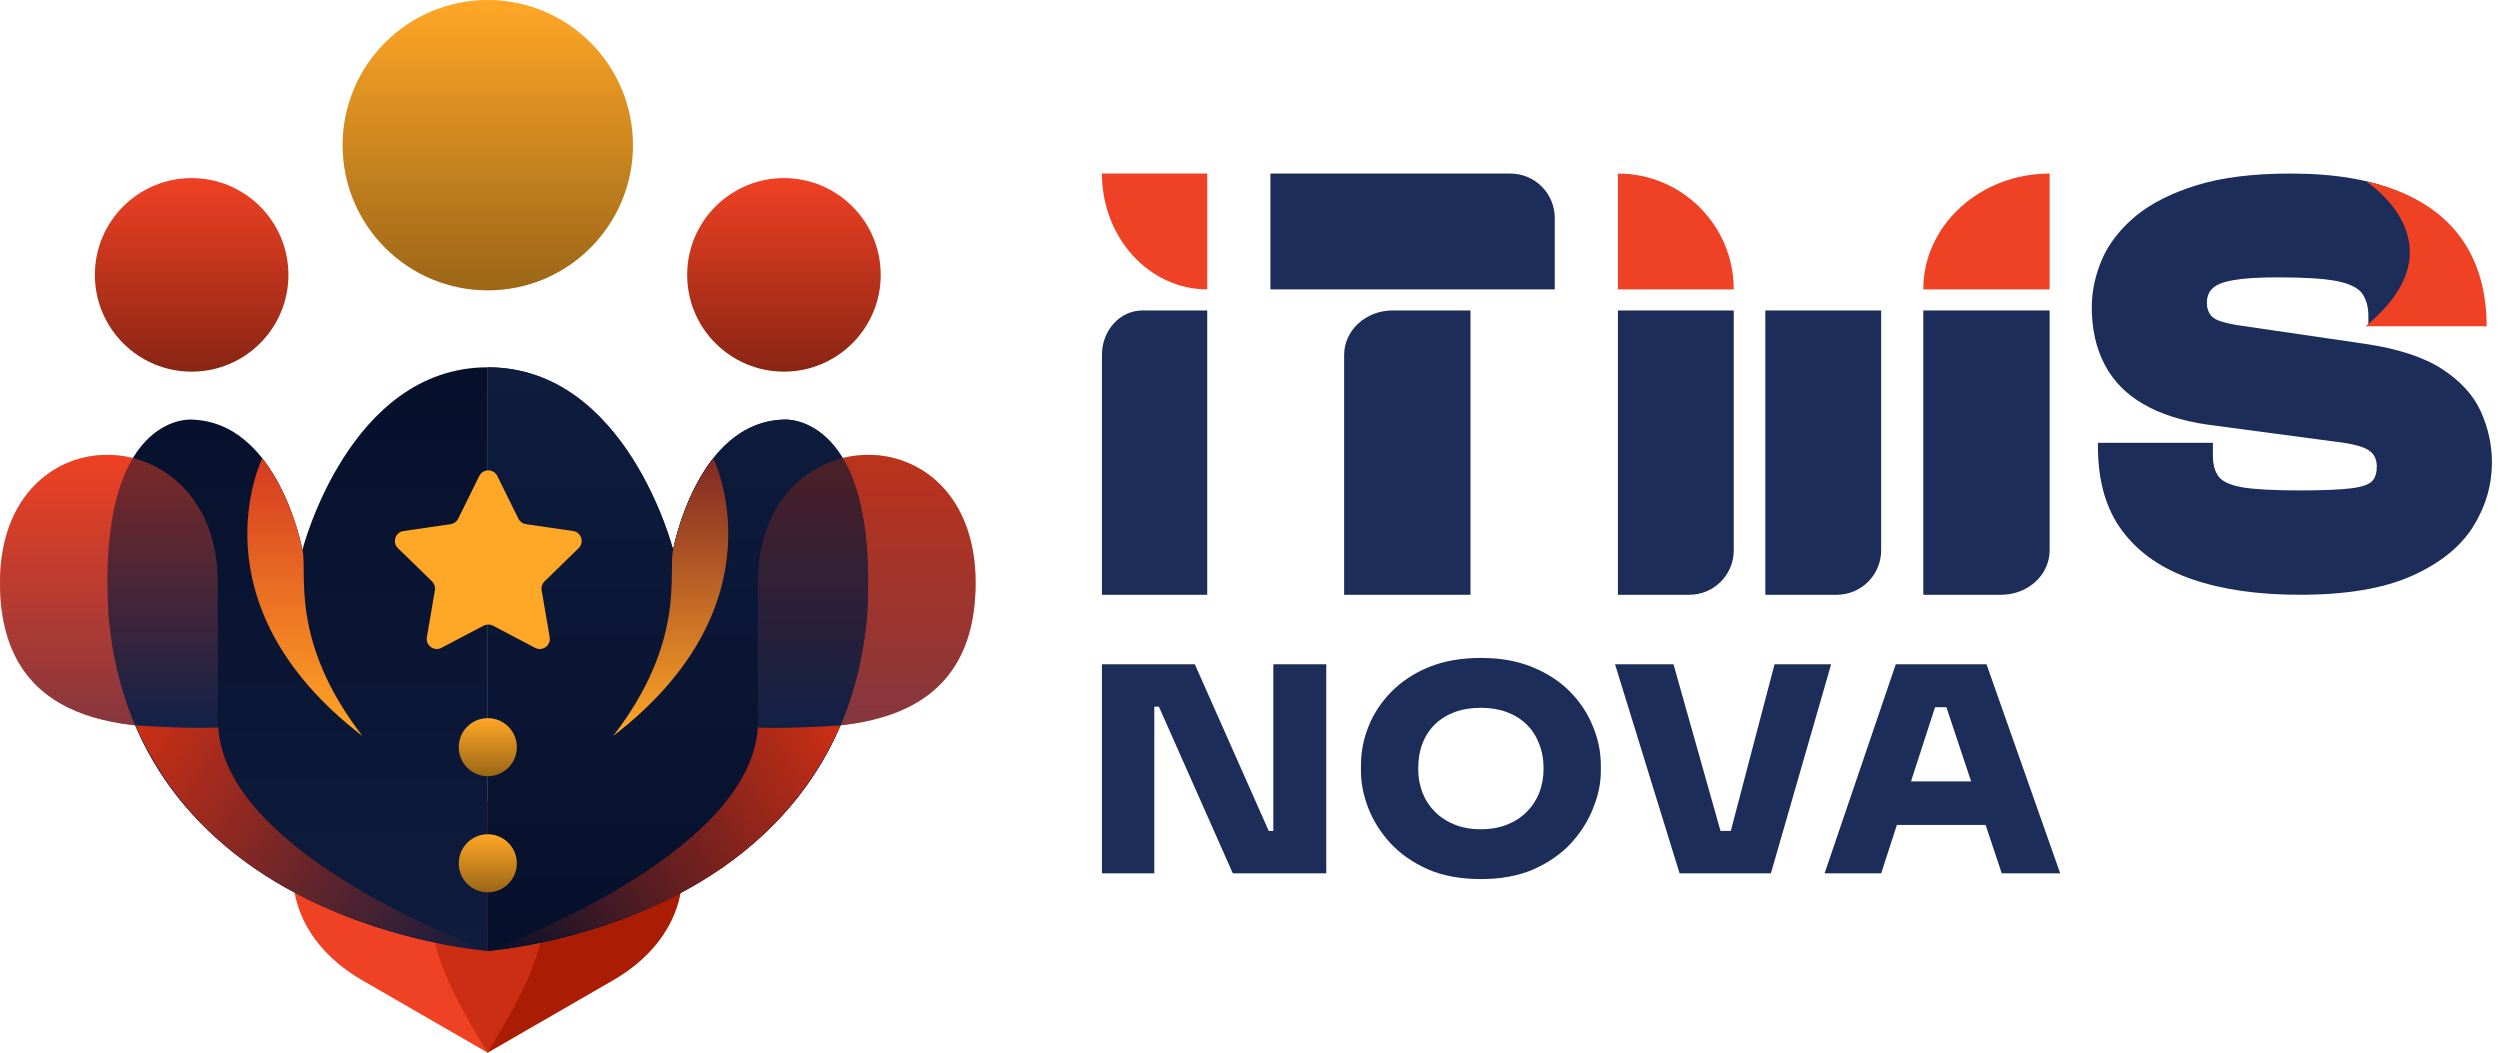 <svg width="76" height="32" viewBox="0 0 76 32" fill="none" xmlns="http://www.w3.org/2000/svg">
<path d="M33.499 26.55V20.193H36.322L38.57 25.261H38.894L38.709 25.418V20.193H40.319V26.55H37.478L35.23 21.482H34.906L35.091 21.325V26.55H33.499ZM45.019 26.724C44.402 26.724 43.865 26.625 43.409 26.428C42.952 26.224 42.573 25.96 42.27 25.635C41.968 25.304 41.743 24.947 41.595 24.564C41.447 24.181 41.373 23.809 41.373 23.45V23.258C41.373 22.858 41.45 22.466 41.604 22.082C41.758 21.694 41.99 21.342 42.298 21.029C42.607 20.715 42.986 20.466 43.436 20.28C43.893 20.094 44.42 20.001 45.019 20.001C45.611 20.001 46.133 20.094 46.583 20.28C47.039 20.466 47.422 20.715 47.73 21.029C48.039 21.342 48.27 21.694 48.424 22.082C48.585 22.466 48.665 22.858 48.665 23.258V23.45C48.665 23.809 48.588 24.181 48.433 24.564C48.285 24.947 48.06 25.304 47.758 25.635C47.456 25.96 47.076 26.224 46.62 26.428C46.163 26.625 45.63 26.724 45.019 26.724ZM45.019 25.209C45.315 25.209 45.581 25.162 45.815 25.069C46.049 24.976 46.249 24.846 46.416 24.677C46.583 24.509 46.709 24.315 46.796 24.094C46.882 23.868 46.925 23.624 46.925 23.363C46.925 23.084 46.879 22.831 46.786 22.605C46.7 22.379 46.574 22.184 46.407 22.021C46.24 21.859 46.04 21.734 45.805 21.647C45.571 21.56 45.309 21.517 45.019 21.517C44.723 21.517 44.457 21.56 44.223 21.647C43.989 21.734 43.788 21.859 43.621 22.021C43.455 22.184 43.328 22.379 43.242 22.605C43.156 22.831 43.113 23.084 43.113 23.363C43.113 23.624 43.156 23.868 43.242 24.094C43.328 24.315 43.455 24.509 43.621 24.677C43.788 24.846 43.989 24.976 44.223 25.069C44.457 25.162 44.723 25.209 45.019 25.209ZM51.059 26.55L49.097 20.193H50.874L52.345 25.409L52.022 25.261H52.91L52.577 25.409L53.946 20.193H55.667L53.835 26.55H51.059ZM55.467 26.55L57.632 20.193H60.39L62.63 26.55H60.853L59.113 21.325L59.604 21.499H58.382L58.882 21.325L57.188 26.55H55.467ZM57.235 25.078L57.753 23.754H60.316L60.834 25.078H57.235Z" fill="#1C2D5A"/>
<path d="M36.7 8.797V5.276H33.499C33.499 7.221 34.932 8.797 36.7 8.797Z" fill="#EF4123"/>
<path d="M33.499 10.788V18.081H36.7V9.438H34.727C34.048 9.438 33.499 10.042 33.499 10.788Z" fill="#1C2D5A"/>
<path d="M40.862 10.788V18.081H44.703V9.438H42.335C41.521 9.438 40.862 10.042 40.862 10.788Z" fill="#1C2D5A"/>
<path d="M45.914 5.276H38.621V8.797H47.264V6.626C47.264 5.88 46.66 5.276 45.914 5.276Z" fill="#1C2D5A"/>
<path d="M49.185 5.276V8.797H52.706C52.706 6.853 51.13 5.276 49.185 5.276Z" fill="#EF4123"/>
<path d="M52.706 16.73V9.438H49.185V18.081H51.355C52.102 18.081 52.706 17.476 52.706 16.73Z" fill="#1C2D5A"/>
<path d="M57.187 16.73V9.438H53.666V18.081H55.837C56.583 18.081 57.187 17.476 57.187 16.73Z" fill="#1C2D5A"/>
<path d="M58.468 8.797H62.309V5.276C60.188 5.276 58.468 6.852 58.468 8.797Z" fill="#EF4123"/>
<path d="M62.309 16.73V9.438H58.468V18.081H60.836C61.65 18.081 62.309 17.476 62.309 16.73Z" fill="#1C2D5A"/>
<path d="M75.418 12.512C75.198 12.019 74.805 11.588 74.247 11.224C73.69 10.86 72.901 10.599 71.887 10.451L67.979 9.879C67.758 9.839 67.582 9.796 67.449 9.747C67.321 9.699 67.225 9.627 67.172 9.535C67.116 9.439 67.089 9.331 67.089 9.207C67.089 9.023 67.145 8.875 67.265 8.763C67.381 8.652 67.594 8.567 67.907 8.515C68.215 8.459 68.668 8.432 69.261 8.432C70.043 8.432 70.628 8.468 71.02 8.54C71.409 8.616 71.669 8.74 71.802 8.911C71.931 9.087 71.999 9.319 71.999 9.62V9.896H75.494V9.784C75.494 8.856 75.278 8.055 74.853 7.384C74.424 6.708 73.779 6.188 72.917 5.824C72.055 5.46 70.961 5.276 69.635 5.276C68.508 5.276 67.558 5.392 66.788 5.628C66.023 5.865 65.402 6.176 64.929 6.564C64.46 6.956 64.119 7.392 63.906 7.872C63.698 8.357 63.59 8.844 63.59 9.34C63.59 10.009 63.722 10.588 63.983 11.085C64.243 11.581 64.632 11.98 65.153 12.281C65.674 12.585 66.32 12.793 67.089 12.906L70.993 13.426C71.502 13.486 71.839 13.574 72.007 13.686C72.175 13.794 72.255 13.962 72.255 14.186C72.255 14.37 72.211 14.518 72.119 14.621C72.022 14.726 71.81 14.802 71.478 14.845C71.141 14.885 70.62 14.909 69.914 14.909C69.132 14.909 68.555 14.877 68.182 14.817C67.814 14.753 67.566 14.645 67.448 14.489C67.332 14.338 67.272 14.121 67.272 13.849V13.461H63.777V13.573C63.777 14.625 64.025 15.482 64.519 16.141C65.016 16.805 65.721 17.293 66.639 17.609C67.558 17.925 68.647 18.081 69.914 18.081C71.313 18.081 72.443 17.893 73.297 17.517C74.155 17.136 74.777 16.644 75.169 16.032C75.558 15.416 75.754 14.76 75.754 14.052C75.754 13.52 75.642 13.008 75.418 12.512Z" fill="#1C2D5A"/>
<path d="M71.913 5.506C71.913 5.506 74.941 7.42 71.913 9.918H75.594C75.594 7.859 74.612 6.112 71.913 5.506Z" fill="#EF4123"/>
<path d="M15.322 24.068C11.143 26.48 13.844 30.306 14.823 32L18.632 29.801C23.027 27.263 19.896 21.427 15.322 24.068Z" fill="#AB1D05"/>
<path d="M14.324 24.068C18.502 26.48 15.801 30.306 14.823 32L11.014 29.801C6.618 27.263 9.75 21.427 14.324 24.068Z" fill="#EF4123"/>
<path d="M15.322 24.068C11.143 26.48 13.844 30.306 14.823 32L18.632 29.801C23.027 27.263 19.896 21.427 15.322 24.068Z" fill="#AB1D05" fill-opacity="0.5"/>
<path d="M23.832 11.298C25.457 11.298 26.774 9.981 26.774 8.356C26.774 6.731 25.457 5.414 23.832 5.414C22.207 5.414 20.89 6.731 20.89 8.356C20.89 9.981 22.207 11.298 23.832 11.298Z" fill="url(#paint0_linear_1506_12620)"/>
<path d="M14.829 8.827C17.266 8.827 19.242 6.851 19.242 4.413C19.242 1.976 17.266 0 14.829 0C12.391 0 10.415 1.976 10.415 4.413C10.415 6.851 12.391 8.827 14.829 8.827Z" fill="url(#paint1_linear_1506_12620)"/>
<path d="M29.658 17.713C29.658 22.538 24.994 22.111 23.038 22.111V17.713C23.038 12.637 29.658 12.431 29.658 17.713Z" fill="#EF4123"/>
<path d="M26.363 18.669C25.583 28.142 14.829 28.907 14.829 28.907V11.166C19.051 11.166 20.463 16.712 20.463 16.712C20.463 16.712 21.184 12.813 23.847 12.755C23.847 12.755 26.716 12.549 26.363 18.669Z" fill="#1C2D5A"/>
<path d="M18.639 22.376C20.875 19.477 20.302 17.403 20.463 16.712C20.758 15.358 21.302 14.417 21.684 13.931C21.684 13.931 23.876 18.345 18.639 22.376Z" fill="#0F1C3E"/>
<path d="M26.363 18.669C25.583 28.142 14.829 28.907 14.829 28.907V11.166C19.051 11.166 20.463 16.712 20.463 16.712C20.463 16.712 21.184 12.813 23.847 12.755C23.847 12.755 26.716 12.549 26.363 18.669Z" fill="url(#paint2_linear_1506_12620)"/>
<path d="M18.639 22.376C20.875 19.477 20.302 17.403 20.463 16.712C20.758 15.358 21.302 14.417 21.684 13.931C21.684 13.931 23.876 18.345 18.639 22.376Z" fill="url(#paint3_linear_1506_12620)"/>
<path d="M29.658 17.713C29.658 22.538 24.994 22.111 23.038 22.111V17.713C23.038 12.637 29.658 12.431 29.658 17.713Z" fill="url(#paint4_linear_1506_12620)" fill-opacity="0.5"/>
<path d="M5.826 11.298C4.201 11.298 2.884 9.981 2.884 8.356C2.884 6.731 4.201 5.414 5.826 5.414C7.451 5.414 8.768 6.731 8.768 8.356C8.768 9.981 7.451 11.298 5.826 11.298Z" fill="url(#paint5_linear_1506_12620)"/>
<path d="M0 17.713C2.10918e-07 22.538 4.663 22.111 6.62 22.111V17.713C6.62 12.637 -2.30857e-07 12.431 0 17.713Z" fill="#EF4123"/>
<path d="M3.295 18.669C4.075 28.142 14.829 28.907 14.829 28.907V11.166C10.607 11.166 9.194 16.712 9.194 16.712C9.194 16.712 8.474 12.813 5.811 12.755C5.811 12.755 2.942 12.549 3.295 18.669Z" fill="url(#paint6_linear_1506_12620)"/>
<path d="M11.019 22.376C8.783 19.477 9.357 17.403 9.195 16.712C8.9 15.358 8.356 14.417 7.974 13.931C7.974 13.931 5.782 18.345 11.019 22.376Z" fill="url(#paint7_linear_1506_12620)"/>
<path d="M0 17.713C2.10918e-07 22.538 4.663 22.111 6.62 22.111V17.713C6.62 12.637 -2.30857e-07 12.431 0 17.713Z" fill="url(#paint8_linear_1506_12620)" fill-opacity="0.5"/>
<path d="M23.038 22.111C22.802 26.068 14.829 28.907 14.829 28.907C20.316 28.157 23.891 25.803 25.553 22.052C23.788 22.17 23.038 22.111 23.038 22.111Z" fill="url(#paint9_linear_1506_12620)"/>
<path d="M6.635 22.111C6.87 26.068 14.844 28.907 14.844 28.907C9.356 28.157 5.782 25.803 4.119 22.052C5.884 22.17 6.635 22.111 6.635 22.111Z" fill="url(#paint10_linear_1506_12620)"/>
<path d="M15.118 14.47L15.758 15.767C15.803 15.858 15.889 15.92 15.989 15.935L17.421 16.143C17.672 16.179 17.772 16.488 17.59 16.664L16.554 17.674C16.482 17.745 16.449 17.846 16.466 17.945L16.711 19.372C16.753 19.621 16.491 19.812 16.267 19.694L14.986 19.02C14.897 18.974 14.79 18.974 14.701 19.02L13.42 19.694C13.196 19.812 12.934 19.621 12.977 19.372L13.221 17.945C13.238 17.846 13.205 17.745 13.133 17.674L12.097 16.664C11.916 16.487 12.016 16.179 12.267 16.143L13.699 15.935C13.798 15.92 13.884 15.858 13.929 15.767L14.569 14.47C14.681 14.242 15.006 14.242 15.118 14.47Z" fill="#FFA726"/>
<path d="M14.829 27.127C15.316 27.127 15.712 26.732 15.712 26.245C15.712 25.757 15.316 25.362 14.829 25.362C14.341 25.362 13.946 25.757 13.946 26.245C13.946 26.732 14.341 27.127 14.829 27.127Z" fill="url(#paint11_linear_1506_12620)"/>
<path d="M14.829 23.597C15.316 23.597 15.712 23.201 15.712 22.714C15.712 22.227 15.316 21.831 14.829 21.831C14.341 21.831 13.946 22.227 13.946 22.714C13.946 23.201 14.341 23.597 14.829 23.597Z" fill="url(#paint12_linear_1506_12620)"/>
<defs>
<linearGradient id="paint0_linear_1506_12620" x1="23.832" y1="5.414" x2="23.832" y2="11.298" gradientUnits="userSpaceOnUse">
<stop stop-color="#EF4123"/>
<stop offset="1" stop-color="#892514"/>
</linearGradient>
<linearGradient id="paint1_linear_1506_12620" x1="14.829" y1="0" x2="14.829" y2="8.827" gradientUnits="userSpaceOnUse">
<stop stop-color="#FFA726"/>
<stop offset="1" stop-color="#9B6617"/>
</linearGradient>
<linearGradient id="paint2_linear_1506_12620" x1="20.611" y1="11.166" x2="20.611" y2="28.907" gradientUnits="userSpaceOnUse">
<stop stop-color="#0F1C3E"/>
<stop offset="1" stop-color="#06102B"/>
</linearGradient>
<linearGradient id="paint3_linear_1506_12620" x1="20.389" y1="13.931" x2="20.389" y2="22.376" gradientUnits="userSpaceOnUse">
<stop stop-color="#802824"/>
<stop offset="1" stop-color="#FFA726"/>
</linearGradient>
<linearGradient id="paint4_linear_1506_12620" x1="26.348" y1="22.121" x2="26.348" y2="13.829" gradientUnits="userSpaceOnUse">
<stop stop-color="#1C2D5A"/>
<stop offset="1" stop-color="#892514"/>
</linearGradient>
<linearGradient id="paint5_linear_1506_12620" x1="5.826" y1="5.414" x2="5.826" y2="11.298" gradientUnits="userSpaceOnUse">
<stop stop-color="#EF4123"/>
<stop offset="1" stop-color="#892514"/>
</linearGradient>
<linearGradient id="paint6_linear_1506_12620" x1="9.047" y1="11.166" x2="9.047" y2="28.907" gradientUnits="userSpaceOnUse">
<stop stop-color="#06102B"/>
<stop offset="1" stop-color="#0F1C3E"/>
</linearGradient>
<linearGradient id="paint7_linear_1506_12620" x1="9.269" y1="13.931" x2="9.269" y2="22.376" gradientUnits="userSpaceOnUse">
<stop stop-color="#D63A20"/>
<stop offset="1" stop-color="#FFA726"/>
</linearGradient>
<linearGradient id="paint8_linear_1506_12620" x1="3.31" y1="13.829" x2="3.31" y2="22.121" gradientUnits="userSpaceOnUse">
<stop stop-color="#EF4123"/>
<stop offset="1" stop-color="#1C2D5A"/>
</linearGradient>
<linearGradient id="paint9_linear_1506_12620" x1="25.539" y1="22.037" x2="14.829" y2="28.893" gradientUnits="userSpaceOnUse">
<stop stop-color="#CD2F14"/>
<stop offset="1" stop-color="#06102B"/>
</linearGradient>
<linearGradient id="paint10_linear_1506_12620" x1="4.119" y1="22.037" x2="14.829" y2="28.893" gradientUnits="userSpaceOnUse">
<stop stop-color="#CD2F14"/>
<stop offset="1" stop-color="#0F1C3E"/>
</linearGradient>
<linearGradient id="paint11_linear_1506_12620" x1="14.829" y1="25.362" x2="14.829" y2="27.127" gradientUnits="userSpaceOnUse">
<stop stop-color="#FFA726"/>
<stop offset="1" stop-color="#9B6617"/>
</linearGradient>
<linearGradient id="paint12_linear_1506_12620" x1="14.829" y1="21.831" x2="14.829" y2="23.597" gradientUnits="userSpaceOnUse">
<stop stop-color="#FFA726"/>
<stop offset="1" stop-color="#9B6617"/>
</linearGradient>
</defs>
</svg>
